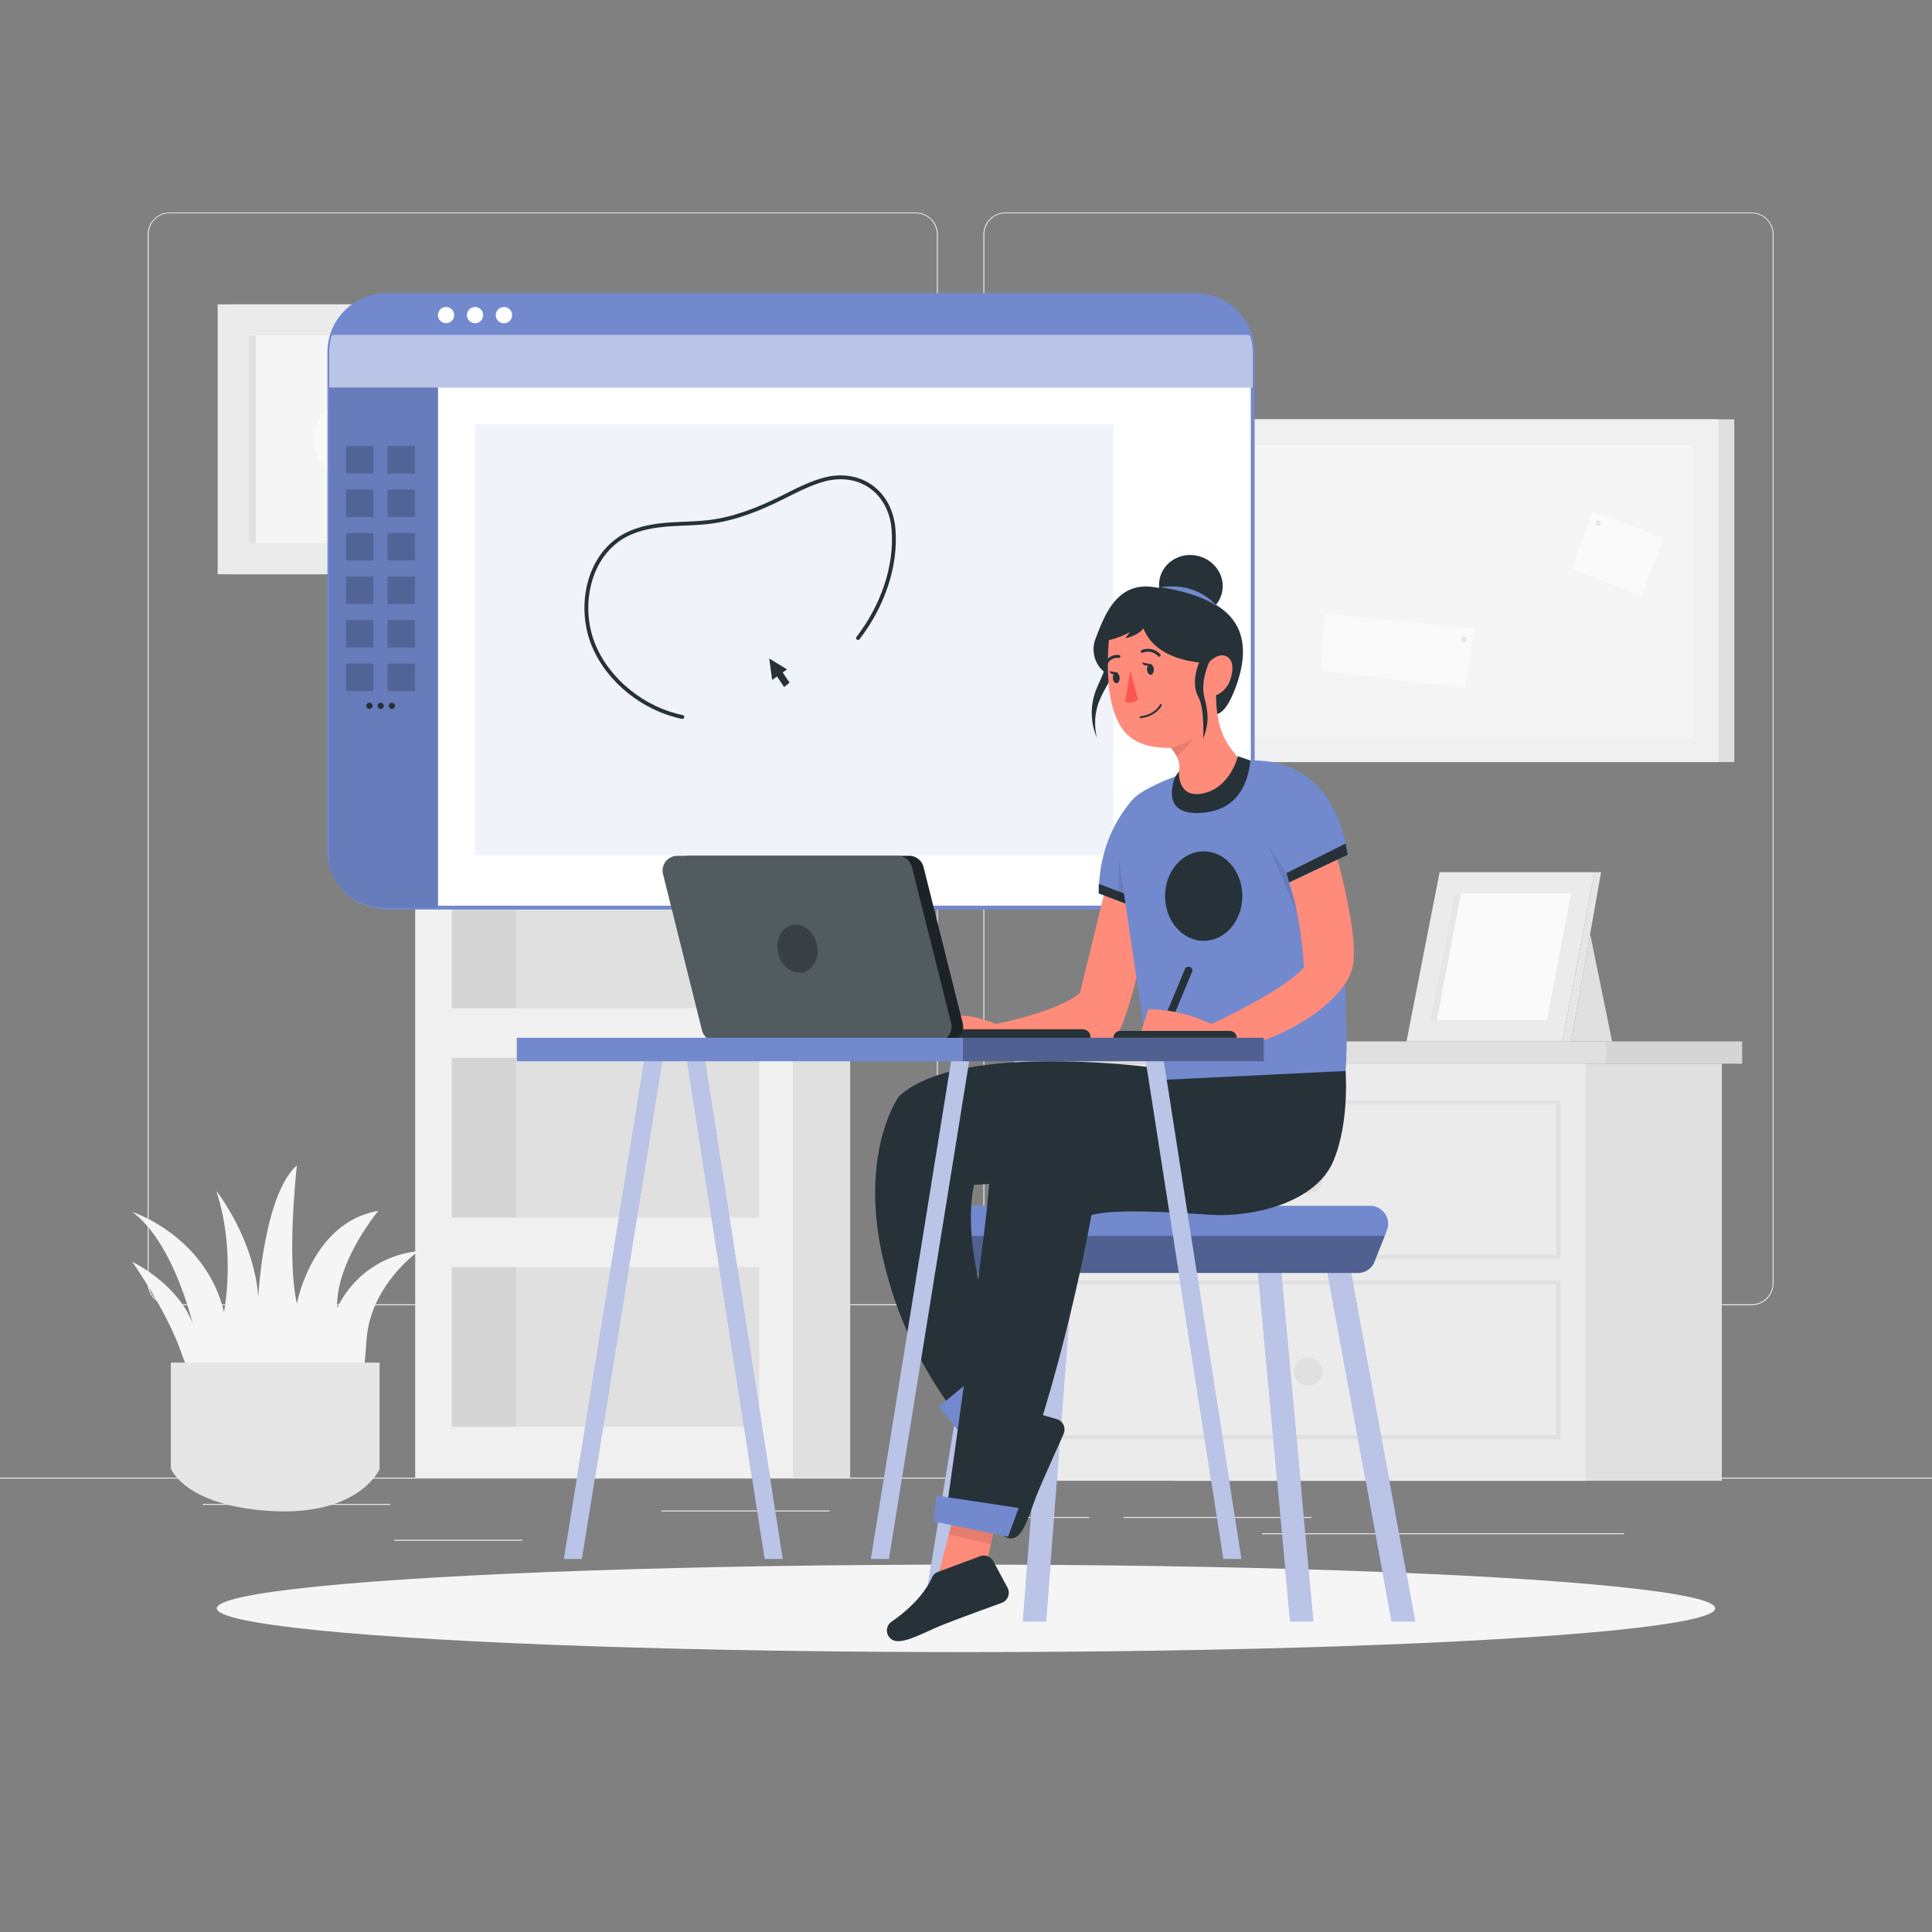 <svg xmlns="http://www.w3.org/2000/svg" viewBox="0 0 500 500"><rect x="0" y="0" width="500" height="500" fill="#808080" stroke="none"/><g id="freepik--Shadow--inject-313"><ellipse id="freepik--shape--inject-313" cx="250" cy="416.24" rx="193.89" ry="11.32" style="fill:#f5f5f5"></ellipse></g><g id="freepik--background-complete--inject-313"><rect y="382.4" width="500" height="0.25" style="fill:#ebebeb"></rect><rect x="102.02" y="398.49" width="33.12" height="0.25" style="fill:#ebebeb"></rect><rect x="171.14" y="390.92" width="43.55" height="0.25" style="fill:#ebebeb"></rect><rect x="52.46" y="389.21" width="48.56" height="0.25" style="fill:#ebebeb"></rect><rect x="247.61" y="392.59" width="34.29" height="0.25" style="fill:#ebebeb"></rect><rect x="290.8" y="392.59" width="48.57" height="0.25" style="fill:#ebebeb"></rect><rect x="326.62" y="396.81" width="93.68" height="0.25" style="fill:#ebebeb"></rect><path d="M237,337.8H43.91a5.71,5.71,0,0,1-5.7-5.71V60.66A5.71,5.71,0,0,1,43.91,55H237a5.71,5.71,0,0,1,5.71,5.71h0V332.09A5.71,5.71,0,0,1,237,337.8ZM43.91,55.2a5.46,5.46,0,0,0-5.45,5.46V332.09a5.46,5.46,0,0,0,5.45,5.46H237a5.48,5.48,0,0,0,5.46-5.46V60.66A5.48,5.48,0,0,0,237,55.2Z" style="fill:#ebebeb"></path><path d="M453.31,337.8H260.21a5.73,5.73,0,0,1-5.71-5.71V60.66A5.72,5.72,0,0,1,260.21,55h193.1A5.71,5.71,0,0,1,459,60.66V332.09A5.7,5.7,0,0,1,453.31,337.8ZM260.21,55.2a5.48,5.48,0,0,0-5.46,5.46V332.09a5.48,5.48,0,0,0,5.46,5.46h193.1a5.48,5.48,0,0,0,5.46-5.46V60.66a5.48,5.48,0,0,0-5.46-5.46Z" style="fill:#ebebeb"></path><rect x="122.25" y="154.24" width="97.77" height="228.16" style="fill:#e0e0e0"></rect><rect x="107.45" y="154.24" width="97.77" height="228.16" style="fill:#f0f0f0"></rect><rect x="116.93" y="327.95" width="79.55" height="41.3" style="fill:#e0e0e0"></rect><rect x="116.93" y="273.78" width="79.55" height="41.31" style="fill:#e0e0e0"></rect><rect x="116.93" y="219.62" width="79.55" height="41.31" style="fill:#e0e0e0"></rect><rect x="116.93" y="165.46" width="79.55" height="41.31" style="fill:#e0e0e0"></rect><rect x="116.93" y="165.46" width="16.62" height="41.31" style="opacity:0.05"></rect><rect x="116.93" y="219.62" width="16.62" height="41.31" style="opacity:0.05"></rect><rect x="116.93" y="273.78" width="16.62" height="41.31" style="opacity:0.05"></rect><rect x="116.93" y="327.95" width="16.62" height="41.3" style="opacity:0.05"></rect><rect x="60" y="78.77" width="69.85" height="69.85" style="fill:#e0e0e0"></rect><rect x="56.34" y="78.77" width="69.85" height="69.85" style="fill:#ebebeb"></rect><rect x="64.38" y="86.81" width="53.78" height="53.78" style="fill:#f5f5f5"></rect><rect x="64.38" y="86.81" width="1.78" height="53.78" style="fill:#e0e0e0"></rect><circle cx="91.96" cy="113.69" r="10.66" transform="translate(-53.25 96.44) rotate(-44.26)" style="fill:#fafafa"></circle><path d="M56.16,365.49s-5.51-4.75-9.32-15.62S34.2,326.54,34.2,326.54,45.75,332,49.82,342.39c0,0-5-21.06-15.62-28.76,0,0,19,6.12,23.77,25.93,0,0,3.17-15.73-2-31.36,0,0,9.73,12.23,10.87,27.4,0,0,1.35-26.27,10-34,0,0-2.72,23.78,0,35.78,0,0,3.85-21.06,21.06-24,0,0-11.1,13.36-10.64,25.13a26,26,0,0,1,21.06-14.71S96,332.43,94.89,346.47s-1.14,18.34-8.61,20.38S56.16,365.49,56.16,365.49Z" style="fill:#f5f5f5"></path><path d="M44.21,352.64V380s3.52,9.8,26.13,11.06,27.89-10.81,27.89-10.81V352.64Z" style="fill:#e6e6e6"></path><rect x="303.95" y="275.28" width="141.65" height="107.95" style="fill:#e0e0e0"></rect><rect x="268.68" y="275.28" width="141.65" height="107.95" style="fill:#ebebeb"></rect><rect x="273.74" y="285.27" width="129.54" height="39.99" style="fill:none;stroke:#e0e0e0;stroke-miterlimit:10"></rect><rect x="273.74" y="331.92" width="129.54" height="39.99" style="fill:none;stroke:#e0e0e0;stroke-miterlimit:10"></rect><circle cx="338.51" cy="305.26" r="3.63" style="fill:#e0e0e0"></circle><circle cx="338.51" cy="354.96" r="3.63" style="fill:#e0e0e0"></circle><rect x="262.44" y="269.52" width="188.43" height="5.76" style="fill:#e0e0e0"></rect><rect x="415.68" y="269.52" width="35.19" height="5.76" style="opacity:0.05"></rect><rect x="291.95" y="108.52" width="156.88" height="88.7" style="fill:#e0e0e0"></rect><rect x="287.85" y="108.52" width="156.88" height="88.7" style="fill:#f0f0f0"></rect><rect x="293.97" y="115.22" width="144.16" height="75.73" style="fill:#f5f5f5"></rect><rect x="293.97" y="115.22" width="1.57" height="75.73" style="fill:#e0e0e0"></rect><rect x="408.83" y="135.28" width="19.47" height="15.91" transform="translate(77.06 -137.99) rotate(20.58)" style="fill:#fafafa"></rect><circle cx="413.62" cy="135.41" r="0.69" style="fill:#e6e6e6"></circle><polygon points="342.8 158.73 381.58 162.63 379.21 178.05 341.87 173.58 342.8 158.73" style="fill:#fafafa"></polygon><path d="M379.55,165.46a.69.69,0,1,1-.69-.69A.69.69,0,0,1,379.55,165.46Z" style="fill:#e6e6e6"></path><polygon points="364 269.52 372.57 225.72 412.7 225.72 404.36 269.52 364 269.52" style="fill:#ebebeb"></polygon><polygon points="370.11 264.03 376.53 231.21 406.6 231.21 400.35 264.03 370.11 264.03" style="fill:#fafafa"></polygon><polygon points="378.08 231.21 371.86 264.03 370.11 264.03 376.53 231.21 378.08 231.21" style="fill:#e6e6e6"></polygon><polygon points="412.7 225.72 414.36 225.72 406.6 269.52 404.36 269.52 412.7 225.72" style="fill:#e6e6e6"></polygon><polygon points="411.52 241.7 417.21 269.52 406.6 269.52 411.52 241.7" style="fill:#e0e0e0"></polygon></g><g id="freepik--Screen--inject-313"><path d="M324.2,100.28V220.07a14.81,14.81,0,0,1-14.81,14.82H297.5V100.28Z" style="fill:#7289CE"></path><path d="M324.2,100.28V220.07a14.81,14.81,0,0,1-14.81,14.82H297.5V100.28Z" style="fill:#fff;opacity:0.8"></path><path d="M324.2,91.18V220.07a14.81,14.81,0,0,1-14.81,14.82H100.06a14.82,14.82,0,0,1-14.82-14.82V91.18a14.81,14.81,0,0,1,14.82-14.82H309.39A14.81,14.81,0,0,1,324.2,91.18Z" style="fill:#fff;stroke:#7289CE;stroke-miterlimit:10"></path><path d="M323.52,86.73H85.92a14.82,14.82,0,0,1,14.14-10.37H309.39A14.82,14.82,0,0,1,323.52,86.73Z" style="fill:#7289CE"></path><circle cx="115.44" cy="81.55" r="2.1" style="fill:#fff"></circle><circle cx="122.94" cy="81.55" r="2.1" style="fill:#fff"></circle><path d="M132.53,81.55a2.11,2.11,0,1,1-2.1-2.11A2.1,2.1,0,0,1,132.53,81.55Z" style="fill:#fff"></path><path d="M324.2,91.18v9.1h-239v-9.1a14.89,14.89,0,0,1,.68-4.45h237.6A14.89,14.89,0,0,1,324.2,91.18Z" style="fill:#7289CE"></path><path d="M324.2,91.18v9.1h-239v-9.1a14.89,14.89,0,0,1,.68-4.45h237.6A14.89,14.89,0,0,1,324.2,91.18Z" style="fill:#fff;opacity:0.5"></path><path d="M113.35,100.28V234.89H99.73a15.13,15.13,0,0,1-14.49-10.38V100.28Z" style="fill:#7289CE"></path><path d="M113.35,100.28V234.89H99.73a15.13,15.13,0,0,1-14.49-10.38V100.28Z" style="opacity:0.1"></path><rect x="122.94" y="109.82" width="165.19" height="111.49" style="fill:#7289CE;opacity:0.1"></rect><rect x="89.55" y="115.44" width="7.1" height="7.1" style="opacity:0.2"></rect><rect x="100.3" y="115.44" width="7.1" height="7.1" style="opacity:0.2"></rect><path d="M222.06,165.12c6.05-7.84,10-18.13,9.18-28.18-.77-9.43-8.38-15.18-17.62-12.92-3.9,1-7.47,2.9-11.07,4.69-6,3-12.32,5.56-19,6.37s-13.29,0-19.8,2.55c-11.33,4.42-14.48,18.9-10.11,29.4,3.88,9.32,13.12,16.52,22.95,18.52" style="fill:none;stroke:#263238;stroke-linecap:round;stroke-linejoin:round"></path><rect x="89.55" y="126.7" width="7.1" height="7.1" style="opacity:0.2"></rect><rect x="100.3" y="126.7" width="7.1" height="7.1" style="opacity:0.2"></rect><rect x="89.55" y="137.96" width="7.1" height="7.1" style="opacity:0.2"></rect><rect x="100.3" y="137.96" width="7.1" height="7.1" style="opacity:0.2"></rect><rect x="89.55" y="149.22" width="7.1" height="7.1" style="opacity:0.2"></rect><rect x="100.3" y="149.22" width="7.1" height="7.1" style="opacity:0.2"></rect><rect x="89.55" y="160.47" width="7.1" height="7.1" style="opacity:0.2"></rect><rect x="100.3" y="160.47" width="7.1" height="7.1" style="opacity:0.2"></rect><rect x="89.55" y="171.73" width="7.1" height="7.1" style="opacity:0.2"></rect><rect x="100.3" y="171.73" width="7.1" height="7.1" style="opacity:0.2"></rect><path d="M96.42,182.67a.81.81,0,1,1-.8-.81A.8.8,0,0,1,96.42,182.67Z" style="fill:#263238"></path><path d="M99.33,182.67a.81.81,0,1,1-.81-.81A.8.8,0,0,1,99.33,182.67Z" style="fill:#263238"></path><path d="M102.23,182.67a.81.81,0,1,1-.8-.81A.8.8,0,0,1,102.23,182.67Z" style="fill:#263238"></path><polygon points="201.1 175.08 199.83 175.97 199.07 170.42 203.7 173.24 202.55 174.02 204.34 176.66 202.93 177.82 201.1 175.08" style="fill:#263238"></polygon></g><g id="freepik--Character--inject-313"><path d="M298.1,236.09S293,260.71,289.55,267s-23.23,6-23.23,6l-22.9-1.14s-4.36-14.27,14.31-6.87c0,0,15.75-3,21.76-8l6.3-25.83Z" style="fill:#ff8b7b"></path><polygon points="366.25 419.63 360.14 419.63 343.56 329.44 342.99 326.33 348.89 325.24 349.66 329.44 366.25 419.63" style="fill:#7289CE"></polygon><polygon points="366.25 419.63 360.14 419.63 343.56 329.44 342.99 326.33 348.89 325.24 349.66 329.44 366.25 419.63" style="fill:#fff;opacity:0.5"></polygon><polygon points="339.9 419.63 333.87 419.63 325.59 329.44 324.71 319.84 324.51 317.71 330.48 317.16 330.73 319.84 331.61 329.44 339.9 419.63" style="fill:#7289CE"></polygon><polygon points="339.9 419.63 333.87 419.63 325.59 329.44 324.71 319.84 324.51 317.71 330.48 317.16 330.73 319.84 331.61 329.44 339.9 419.63" style="fill:#fff;opacity:0.5"></polygon><polygon points="278.24 320.98 277.6 329.44 270.74 419.63 264.72 419.63 271.57 329.44 272.25 320.53 278.24 320.98" style="fill:#7289CE"></polygon><polygon points="278.24 320.98 277.6 329.44 270.74 419.63 264.72 419.63 271.57 329.44 272.25 320.53 278.24 320.98" style="fill:#fff;opacity:0.5"></polygon><polygon points="260.85 321.25 259.5 329.44 244.63 419.63 238.55 419.63 253.43 329.44 254.94 320.27 260.85 321.25" style="fill:#7289CE"></polygon><polygon points="260.85 321.25 259.5 329.44 244.63 419.63 238.55 419.63 253.43 329.44 254.94 320.27 260.85 321.25" style="fill:#fff;opacity:0.5"></polygon><path d="M358.92,318.43l-.55,1.41-2.63,6.65a4.62,4.62,0,0,1-4.33,2.95H252.35a4.67,4.67,0,0,1-4.4-3.08l-2.33-6.52-.55-1.55a4.65,4.65,0,0,1,4.39-6.22H354.59A4.65,4.65,0,0,1,358.92,318.43Z" style="fill:#7289CE"></path><path d="M358.37,319.84l-2.63,6.65a4.62,4.62,0,0,1-4.33,2.95H252.35a4.67,4.67,0,0,1-4.4-3.08l-2.33-6.52Z" style="opacity:0.3"></path><path d="M258.05,377.34l4.68-10.63a2.79,2.79,0,0,1,3.33-1.56l7.4,2.1a2.81,2.81,0,0,1,1.79,3.85c-2,4.52-5.8,12.94-7,15.95-1.63,4.19-3,9.24-5.18,10.65a2.91,2.91,0,0,1-.42.23,2.77,2.77,0,0,1-3.78-3.05c.58-3.52,1.21-10.1-.91-15.41A2.72,2.72,0,0,1,258.05,377.34Z" style="fill:#263238"></path><path d="M298.46,276.3s-50.55-6.9-65.82,7.46c0,0-9.46,12.91-4.91,38.18A105.28,105.28,0,0,0,246.64,365l13.27-11.28s-11.81-29.09-7.81-47.09l18.36-1.09,26.33-18,2.76-7.46Z" style="fill:#263238"></path><polygon points="247.86 370.08 242.91 364.07 261.05 349.15 264.48 352.72 247.86 370.08" style="fill:#7289CE"></polygon><path d="M348.15,275.75s1.4,14.4-3.17,24.94-20.72,14.4-31.61,13.7-24.94-1.6-30.91.08c0,0-7.73,43.83-21.08,75.79l-16.16-1.4S254,327,255.41,312.63s.7-16.51,9.48-23.53S318.64,272.59,348.15,275.75Z" style="fill:#263238"></path><polygon points="257.27 396.05 255.74 402.74 242.91 407.23 246.64 392.98 257.27 396.05" style="fill:#ff8b7b"></polygon><path d="M242.74,406.81l10.9-4.05a2.8,2.8,0,0,1,3.44,1.31l3.64,6.77a2.8,2.8,0,0,1-1.52,4c-4.65,1.69-13.32,4.85-16.29,6.11-4.14,1.76-8.72,4.29-11.25,3.7a3.47,3.47,0,0,1-.46-.13,2.78,2.78,0,0,1-.44-4.85c2.93-2,8.09-6.16,10.42-11.38A2.73,2.73,0,0,1,242.74,406.81Z" style="fill:#263238"></path><path d="M298.1,279.61s-6.58-43.52-8-54.11,0-16,4-19.47,22.34-10.88,34.65-8.88,18.32,12.31,20,24l-2.86,1.43s3.66,40.56,2.33,54.59Z" style="fill:#7289CE"></path><path d="M294.09,206s-9.73,8.59-9.73,25.19L299.53,237Z" style="fill:#7289CE"></path><path d="M346.12,222.42s5.51,19.48,4,27.53S334.9,268.8,315.84,272.4c0,0-8.47,1.48-13.35-2.54l-7.41-2.12,2.12-6.57A39.64,39.64,0,0,1,313.51,265s18.21-8.26,23.93-14.61c0,0-.64-12.92-3.81-22Z" style="fill:#ff8b7b"></path><polygon points="263.63 390.26 242.36 387.06 241.59 393.75 260.89 397.69 263.63 390.26" style="fill:#7289CE"></polygon><path d="M283.43,179.18a16.32,16.32,0,0,0,.46,11.77,15.69,15.69,0,0,1,.4-9c1-2.74,2.65-5.15,3.93-7.75s2.15-5.63,1.3-8.4c-.18-.55-.58-1.19-1.15-1.1s-.69.57-.85,1a17,17,0,0,0-1.26,3.57c-.14.95,0,1.89-.14,2.86C285.65,174.57,284.26,176.79,283.43,179.18Z" style="fill:#263238"></path><path d="M289.32,170.75a4.39,4.39,0,0,0-2.82,3.69,7.61,7.61,0,0,1-2.93-9.26c2.31-6,5.44-14.51,14.76-13.27s28.86,4,21.86,24.82-13.94-4.61-13.94-4.61Z" style="fill:#263238"></path><path d="M309.71,209.66c-8.49-.53-4.89-7.85-4.5-10.56a5.86,5.86,0,0,0-.74-3.4,11.15,11.15,0,0,0-1.44-2.14c-3.72,0-7.84-.5-10.79-3-3.3-2.75-4.61-7.88-5.15-11.95a61.3,61.3,0,0,1-.22-11.34c0-.56.08-1.11.1-1.66.13-2.17.27-4.33.35-6.45,0,0,8.23-1.81,15.58-.13,5.44,1.24,9.26,5.76,10.91,12.87a37.52,37.52,0,0,1,.91,8.25c.15,11.82,4.78,13.89,6.59,17.36S318.22,210.16,309.71,209.66Z" style="fill:#ff8b7b"></path><path d="M294.54,181.17l-2-7.61-1.37,8S292.28,182.47,294.54,181.17Z" style="fill:#ff5652"></path><path d="M300.42,182.47s-1.25,2.68-5.23,3.15" style="fill:none;stroke:#263238;stroke-linecap:round;stroke-linejoin:round;stroke-width:0.5px"></path><path d="M300,169.58a3.94,3.94,0,0,0-4.4-1" style="fill:none;stroke:#263238;stroke-linecap:round;stroke-linejoin:round;stroke-width:0.75px"></path><path d="M296.84,173.31c.07.77.52,1.36,1,1.32s.82-.7.76-1.47-.52-1.36-1-1.32S296.78,172.54,296.84,173.31Z" style="fill:#263238"></path><path d="M288,175.49c.07.77.52,1.36,1,1.32s.82-.7.76-1.47-.52-1.37-1-1.32S288,174.72,288,175.49Z" style="fill:#263238"></path><path d="M286.72,165.73a22.9,22.9,0,0,0,8.83-4.15c2.94,9.72,15.46,10.07,18.59,10.07-1.64-7.11-5.58-12.05-11-13.29-7.34-1.68-16,.26-16,.26C287.06,160.75,286.84,163.57,286.72,165.73Z" style="fill:#263238"></path><path d="M297.6,171.84l-2.05-.39S296.08,172.94,297.6,171.84Z" style="fill:#263238"></path><path d="M289.17,174.06l-2.05-.38S287.65,175.16,289.17,174.06Z" style="fill:#263238"></path><ellipse cx="308.19" cy="151.52" rx="7.87" ry="8.26" transform="translate(88.6 415.56) rotate(-76.43)" style="fill:#263238"></ellipse><path d="M292.87,163l-1.66,2.18s4.39-.76,5.36-3.76-2.69-.65-2.69-.65Z" style="fill:#263238"></path><path d="M308.64,191.18a15.54,15.54,0,0,1-4.17,4.52,11.15,11.15,0,0,0-1.44-2.14A20.44,20.44,0,0,0,308.64,191.18Z" style="opacity:0.1"></path><path d="M286.12,172.07a3.17,3.17,0,0,1,3.46-2.17" style="fill:none;stroke:#263238;stroke-linecap:round;stroke-linejoin:round;stroke-width:0.75px"></path><path d="M311.58,172.87a7.85,7.85,0,0,1,.93-1.14c1.17-1.19,3.08-2.75,4.85-1.88,2.14,1,1.69,4.05,1.09,5.89a6.62,6.62,0,0,1-3.08,3.89c-2.11,1.09-5.25.51-5.23-2.33A8.06,8.06,0,0,1,311.58,172.87Z" style="fill:#ff8b7b"></path><path d="M313.81,169.6s-3.5,5.9-2.07,11.12.64,7.68-.35,10.45c0,0,.39-7.93-1.25-10.79-2.5-4.37,1-10.8,1-10.8Z" style="fill:#263238"></path><path d="M300.29,152s9.06,1.08,14.51,4.8C314.8,156.75,310.07,150.46,300.29,152Z" style="fill:#7289CE"></path><path d="M188.44,269.52h57a3.81,3.81,0,0,0,3.7-4.73L239,224.38a3.81,3.81,0,0,0-3.7-2.89h-57a3.81,3.81,0,0,0-3.7,4.73l10.08,40.41A3.81,3.81,0,0,0,188.44,269.52Z" style="fill:#263238"></path><path d="M243.47,266.33h38.74a0,0,0,0,1,0,0v3a0,0,0,0,1,0,0H245.45a2,2,0,0,1-2-2v-1.06A0,0,0,0,1,243.47,266.33Z" transform="translate(525.68 535.71) rotate(180)" style="fill:#263238"></path><path d="M188.44,269.52h57a3.81,3.81,0,0,0,3.7-4.73L239,224.38a3.81,3.81,0,0,0-3.7-2.89h-57a3.81,3.81,0,0,0-3.7,4.73l10.08,40.41A3.81,3.81,0,0,0,188.44,269.52Z" style="opacity:0.3"></path><path d="M185.45,269.52h57a3.81,3.81,0,0,0,3.7-4.73L236,224.38a3.81,3.81,0,0,0-3.7-2.89h-57a3.81,3.81,0,0,0-3.7,4.73l10.08,40.41A3.82,3.82,0,0,0,185.45,269.52Z" style="fill:#263238"></path><path d="M185.45,269.52h57a3.81,3.81,0,0,0,3.7-4.73L236,224.38a3.81,3.81,0,0,0-3.7-2.89h-57a3.81,3.81,0,0,0-3.7,4.73l10.08,40.41A3.82,3.82,0,0,0,185.45,269.52Z" style="fill:#fff;opacity:0.2"></path><path d="M211.41,244.32c.79,3.37-.8,6.64-3.56,7.29s-5.66-1.55-6.46-4.92.8-6.64,3.56-7.29S210.61,241,211.41,244.32Z" style="opacity:0.3"></path><polygon points="171.62 273.03 150.59 403.45 145.93 403.45 167.08 272.29 171.62 273.03" style="fill:#7289CE"></polygon><polygon points="171.62 273.03 150.59 403.45 145.93 403.45 167.08 272.29 171.62 273.03" style="fill:#fff;opacity:0.5"></polygon><polygon points="202.56 403.45 197.89 403.45 177.57 273.02 182.12 272.31 202.56 403.45" style="fill:#7289CE"></polygon><polygon points="202.56 403.45 197.89 403.45 177.57 273.02 182.12 272.31 202.56 403.45" style="fill:#fff;opacity:0.5"></polygon><polygon points="251.08 273.03 230.05 403.45 225.38 403.45 246.53 272.29 251.08 273.03" style="fill:#7289CE"></polygon><polygon points="251.08 273.03 230.05 403.45 225.38 403.45 246.53 272.29 251.08 273.03" style="fill:#fff;opacity:0.5"></polygon><polygon points="321.27 403.45 316.61 403.45 296.28 273.02 300.83 272.31 321.27 403.45" style="fill:#7289CE"></polygon><polygon points="321.27 403.45 316.61 403.45 296.28 273.02 300.83 272.31 321.27 403.45" style="fill:#fff;opacity:0.5"></polygon><rect x="133.75" y="268.58" width="193.25" height="6.07" style="fill:#7289CE"></rect><rect x="249.2" y="268.58" width="77.89" height="6.07" style="opacity:0.3"></rect><path d="M320.07,268.58H288.15a1.78,1.78,0,0,1,1.78-1.78h28.35a1.79,1.79,0,0,1,1.79,1.78Z" style="fill:#263238"></path><path d="M308.48,251.57l-4.3,10.32c-.79-.16-1.5-.27-2-.34l4.48-10.75a1,1,0,0,1,1.85.77Z" style="fill:#263238"></path><ellipse cx="311.52" cy="231.91" rx="10" ry="11.58" style="fill:#263238"></ellipse><polygon points="333.63 228.35 332.95 225.94 348.26 218.31 348.78 221.2 333.63 228.35" style="fill:#263238"></polygon><polygon points="332.95 225.94 328.31 218.99 335.68 236.21 332.95 225.94" style="opacity:0.1"></polygon><polygon points="291.27 233.83 290.85 231.22 284.36 228.75 284.36 231.22 291.27 233.83" style="fill:#263238"></polygon><path d="M291.27,233.83c-.13-.5-1.72-11.41-1.72-11.41v10.76Z" style="opacity:0.1"></path><path d="M304.2,200.94s-4.38,9.78,5.94,9.47,12.92-7.93,13.44-13.6l-3.22-1.11s-1.86,8-8.84,9.59-6.4-5.69-6.4-5.69Z" style="fill:#263238"></path><polygon points="245.56 397.09 256.45 399.65 257.07 396.92 246.19 394.69 245.56 397.09" style="opacity:0.1"></polygon></g></svg>